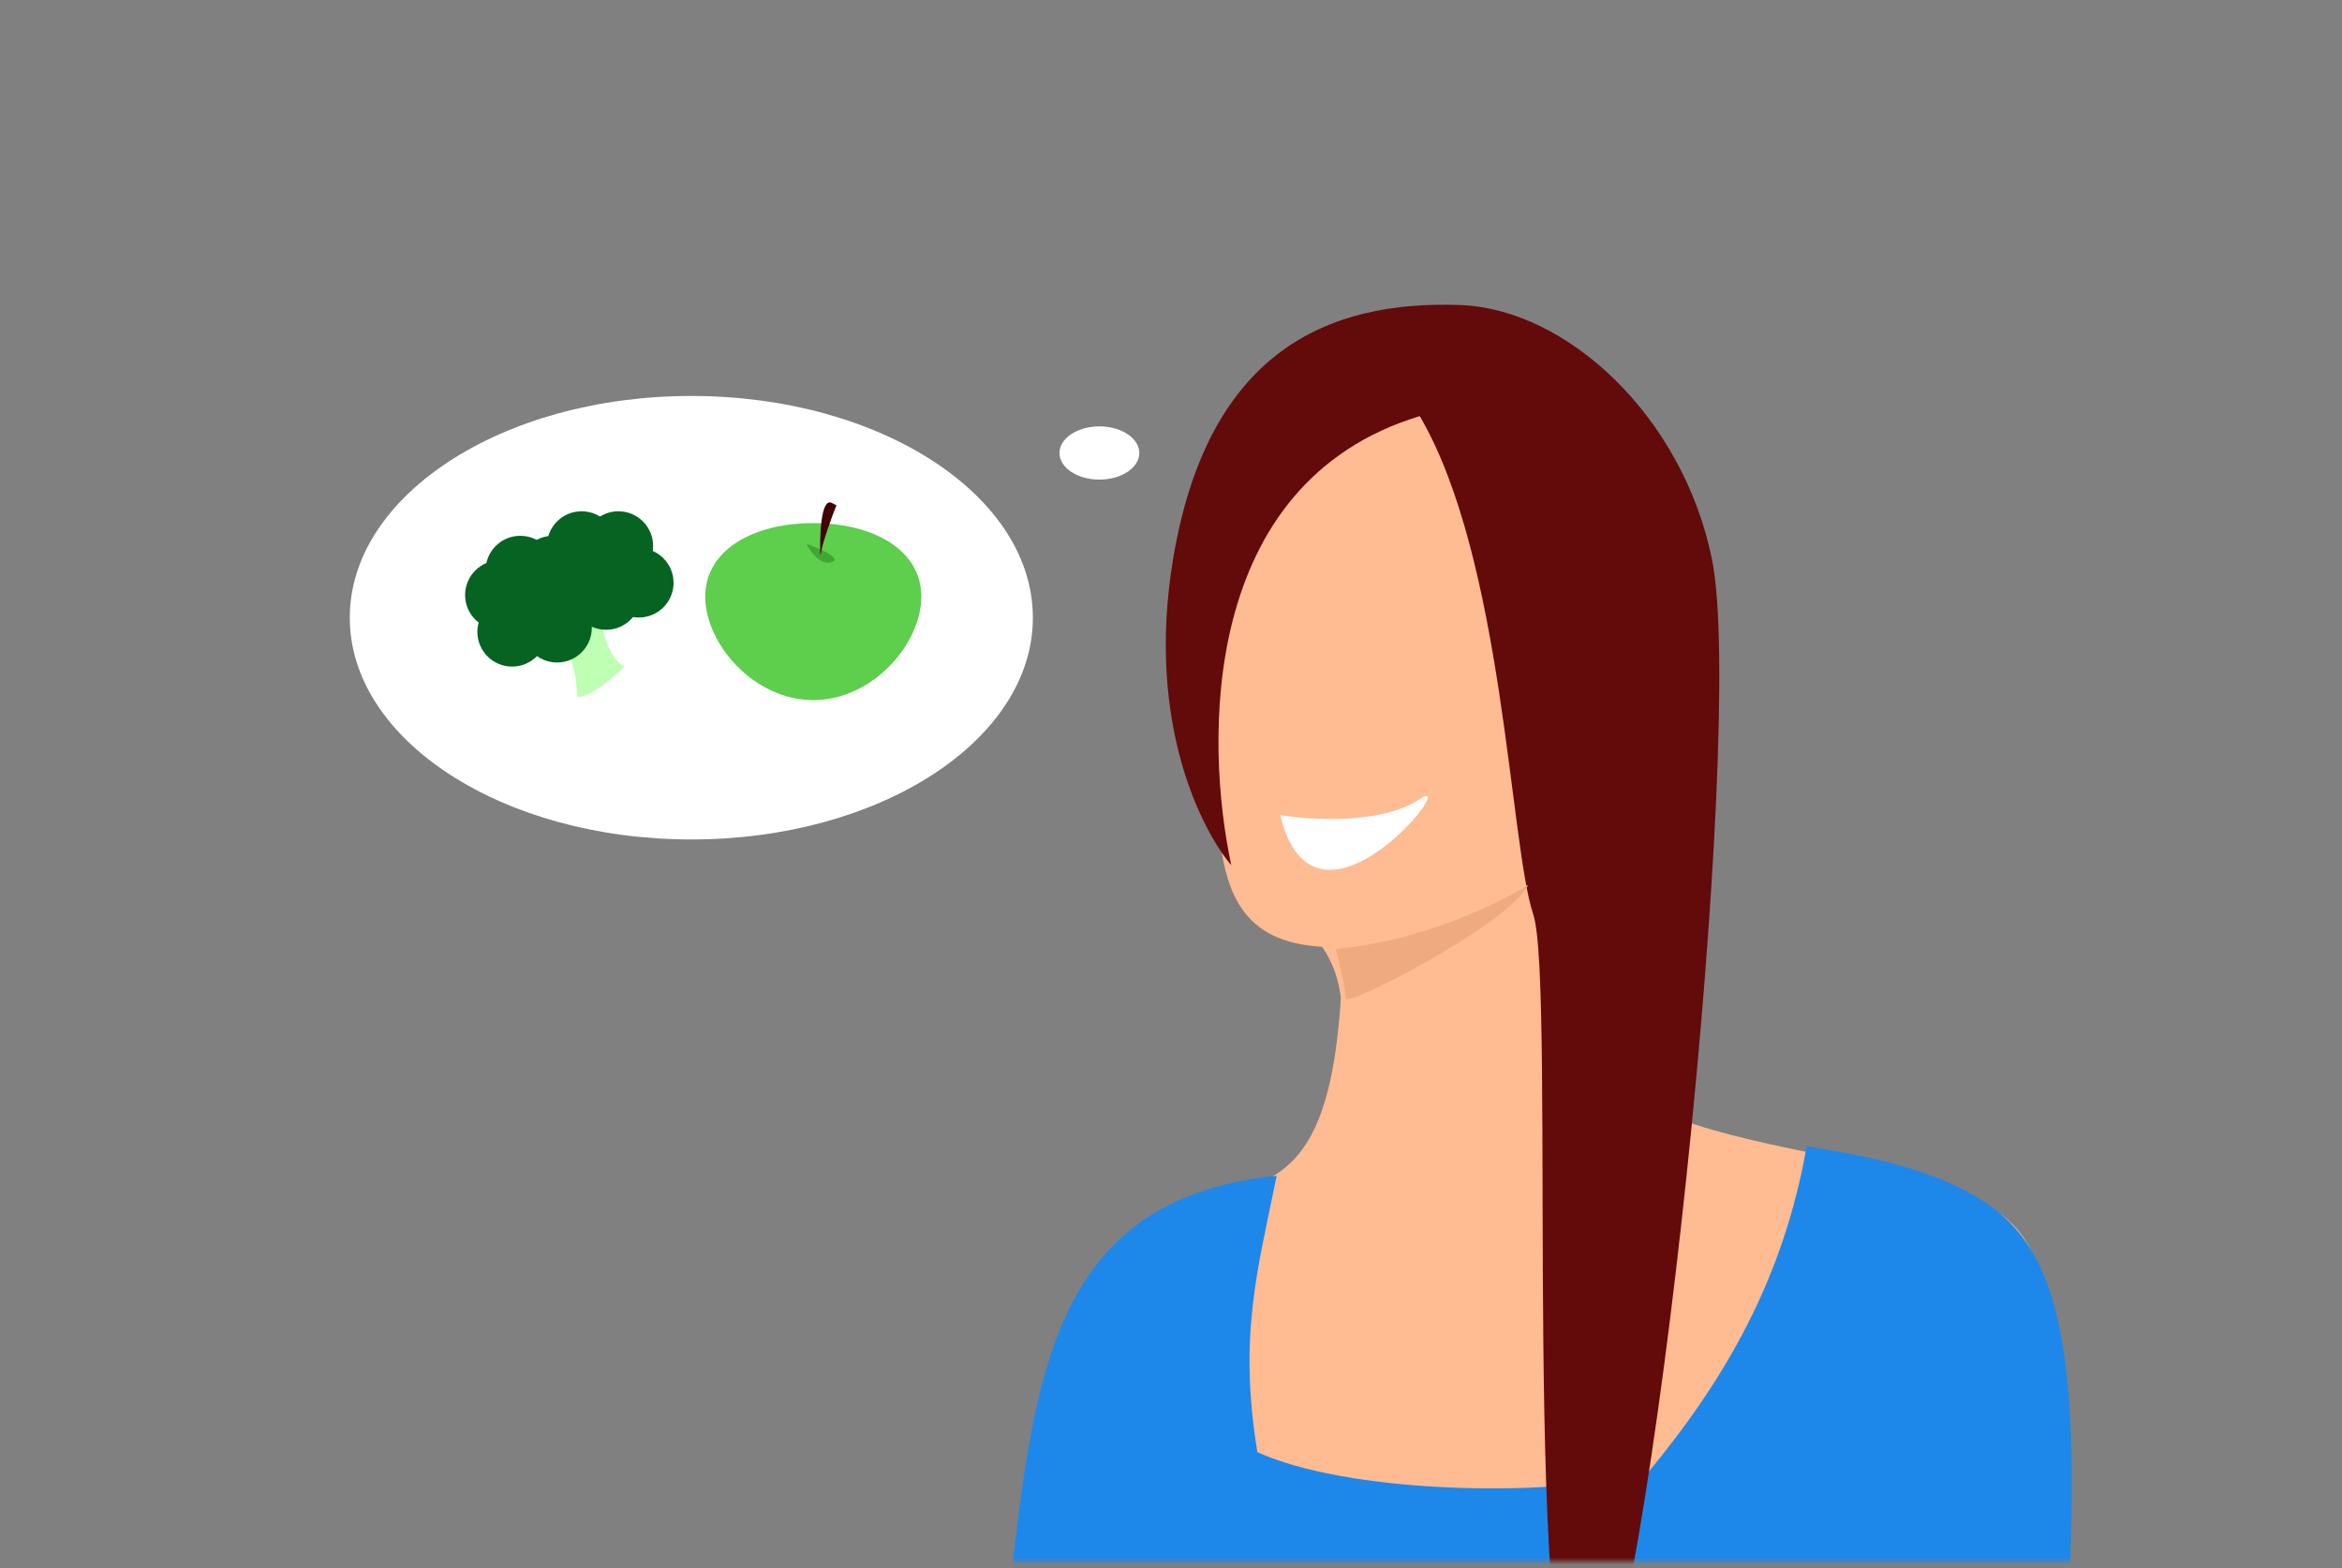 <svg width="339" height="227" viewBox="0 0 339 227" fill="none" xmlns="http://www.w3.org/2000/svg">
<rect x="0" y="0" width="339" height="227" fill="#808080" stroke="none"/>
<mask id="mask0_342_161" style="mask-type:alpha" maskUnits="userSpaceOnUse" x="0" y="0" width="339" height="227">
<rect y="0.089" width="339" height="226" rx="23.48" fill="#CAE296"/>
</mask>
<g mask="url(#mask0_342_161)">
<path d="M194.082 144.509C192.94 134.225 184.084 130.702 179.799 130.226C192.654 127.845 222.792 122.513 231.933 120.228C228.6 125.941 223.495 137.657 224.791 144.509C229.79 170.933 281.21 163.077 292.636 178.788C301.777 191.358 296.445 223.542 292.636 238.063C255.024 244.491 162.088 252.204 154.09 234.493C146.091 216.782 149.09 198.785 166.23 178.788C178.371 168.076 191.94 178.788 194.082 144.509Z" fill="#FFBB92"/>
<path d="M286.921 173.789C280.331 169.67 272.458 167.632 261.508 165.966C258.154 185.109 249.758 199.648 238.4 213.356C223.125 216.881 194.926 216.098 182.001 210.223C179.26 193.382 182.001 183.982 184.797 170.218C149.803 173.789 149.61 203.069 145.325 236.635C142.814 256.308 258.578 249.411 298.809 241.556C301.942 196.123 298.347 180.931 286.921 173.789Z" fill="#1D88EA"/>
<path d="M243.225 100.689C243.225 113.283 231.826 125.559 219.6 131.892C210.382 136.666 201.203 137.111 193.234 137.111C174.697 137.111 176.094 122.777 176.094 100.689C176.094 78.602 187.683 54.983 206.221 54.983C224.759 54.983 243.225 78.602 243.225 100.689Z" fill="#FFBB92"/>
<path d="M185.305 117.989C189.77 118.737 200.041 119.336 205.4 115.744C212.098 111.254 190.328 138.944 185.305 117.989Z" fill="white"/>
<path d="M221.934 132.368C218.506 122.084 217.649 80.948 205.508 60.238C173.514 69.95 174.42 107.639 178.229 125.255C174.182 120.494 165.801 104.944 169.8 80.948C174.799 50.954 192.094 43.447 211.376 44.161C226.802 44.732 243.577 60.238 247.8 80.948C252.799 105.468 239.068 237.064 229.784 251.347C219.785 247.777 225.362 142.652 221.934 132.368Z" fill="#630A0A"/>
<path d="M194.796 144.51C194.796 143.367 193.843 139.272 193.367 137.368C205.936 136.225 217.172 130.703 221.219 128.084C218.363 133.797 194.796 145.938 194.796 144.51Z" fill="#EFAA80"/>
<ellipse cx="49.437" cy="32.102" rx="49.437" ry="32.102" transform="matrix(-1 0 0 1 149.504 57.322)" fill="white"/>
<ellipse cx="5.778" cy="3.852" rx="5.778" ry="3.852" transform="matrix(-1 0 0 1 164.914 61.726)" fill="white"/>
<path d="M76.197 89.696C81.877 89.459 83.494 97.092 83.593 100.938C85.486 100.938 88.918 97.98 90.397 96.5C87.084 94.844 86.255 86.54 86.255 82.596C80.536 85.061 70.516 89.933 76.197 89.696Z" fill="#BEFFB4"/>
<circle cx="80.635" cy="90.879" r="5.029" fill="#076321"/>
<circle cx="74.127" cy="91.471" r="5.029" fill="#076321"/>
<circle cx="72.352" cy="86.145" r="5.029" fill="#076321"/>
<circle cx="75.311" cy="82.595" r="5.029" fill="#076321"/>
<circle cx="80.043" cy="82.595" r="5.029" fill="#076321"/>
<circle cx="84.186" cy="79.045" r="5.029" fill="#076321"/>
<circle cx="89.51" cy="79.045" r="5.029" fill="#076321"/>
<circle cx="92.469" cy="84.37" r="5.029" fill="#076321"/>
<circle cx="87.734" cy="86.145" r="5.029" fill="#076321"/>
<path d="M133.361 86.375C133.361 93.174 126.359 101.349 117.721 101.349C109.084 101.349 102.082 93.174 102.082 86.375C102.082 79.575 109.084 75.727 117.721 75.727C126.359 75.727 133.361 79.575 133.361 86.375Z" fill="#5ECE4D"/>
<path d="M116.723 78.722C117.277 79.831 118.786 81.916 120.383 81.384C121.98 80.851 118.608 79.387 116.723 78.722Z" fill="#43A534"/>
<path d="M120.409 72.809C118.812 72.01 118.634 77.578 118.745 80.462C119.012 78.599 120.409 74.805 121.075 73.142L120.409 72.809Z" fill="#410101"/>
</g>
</svg>
